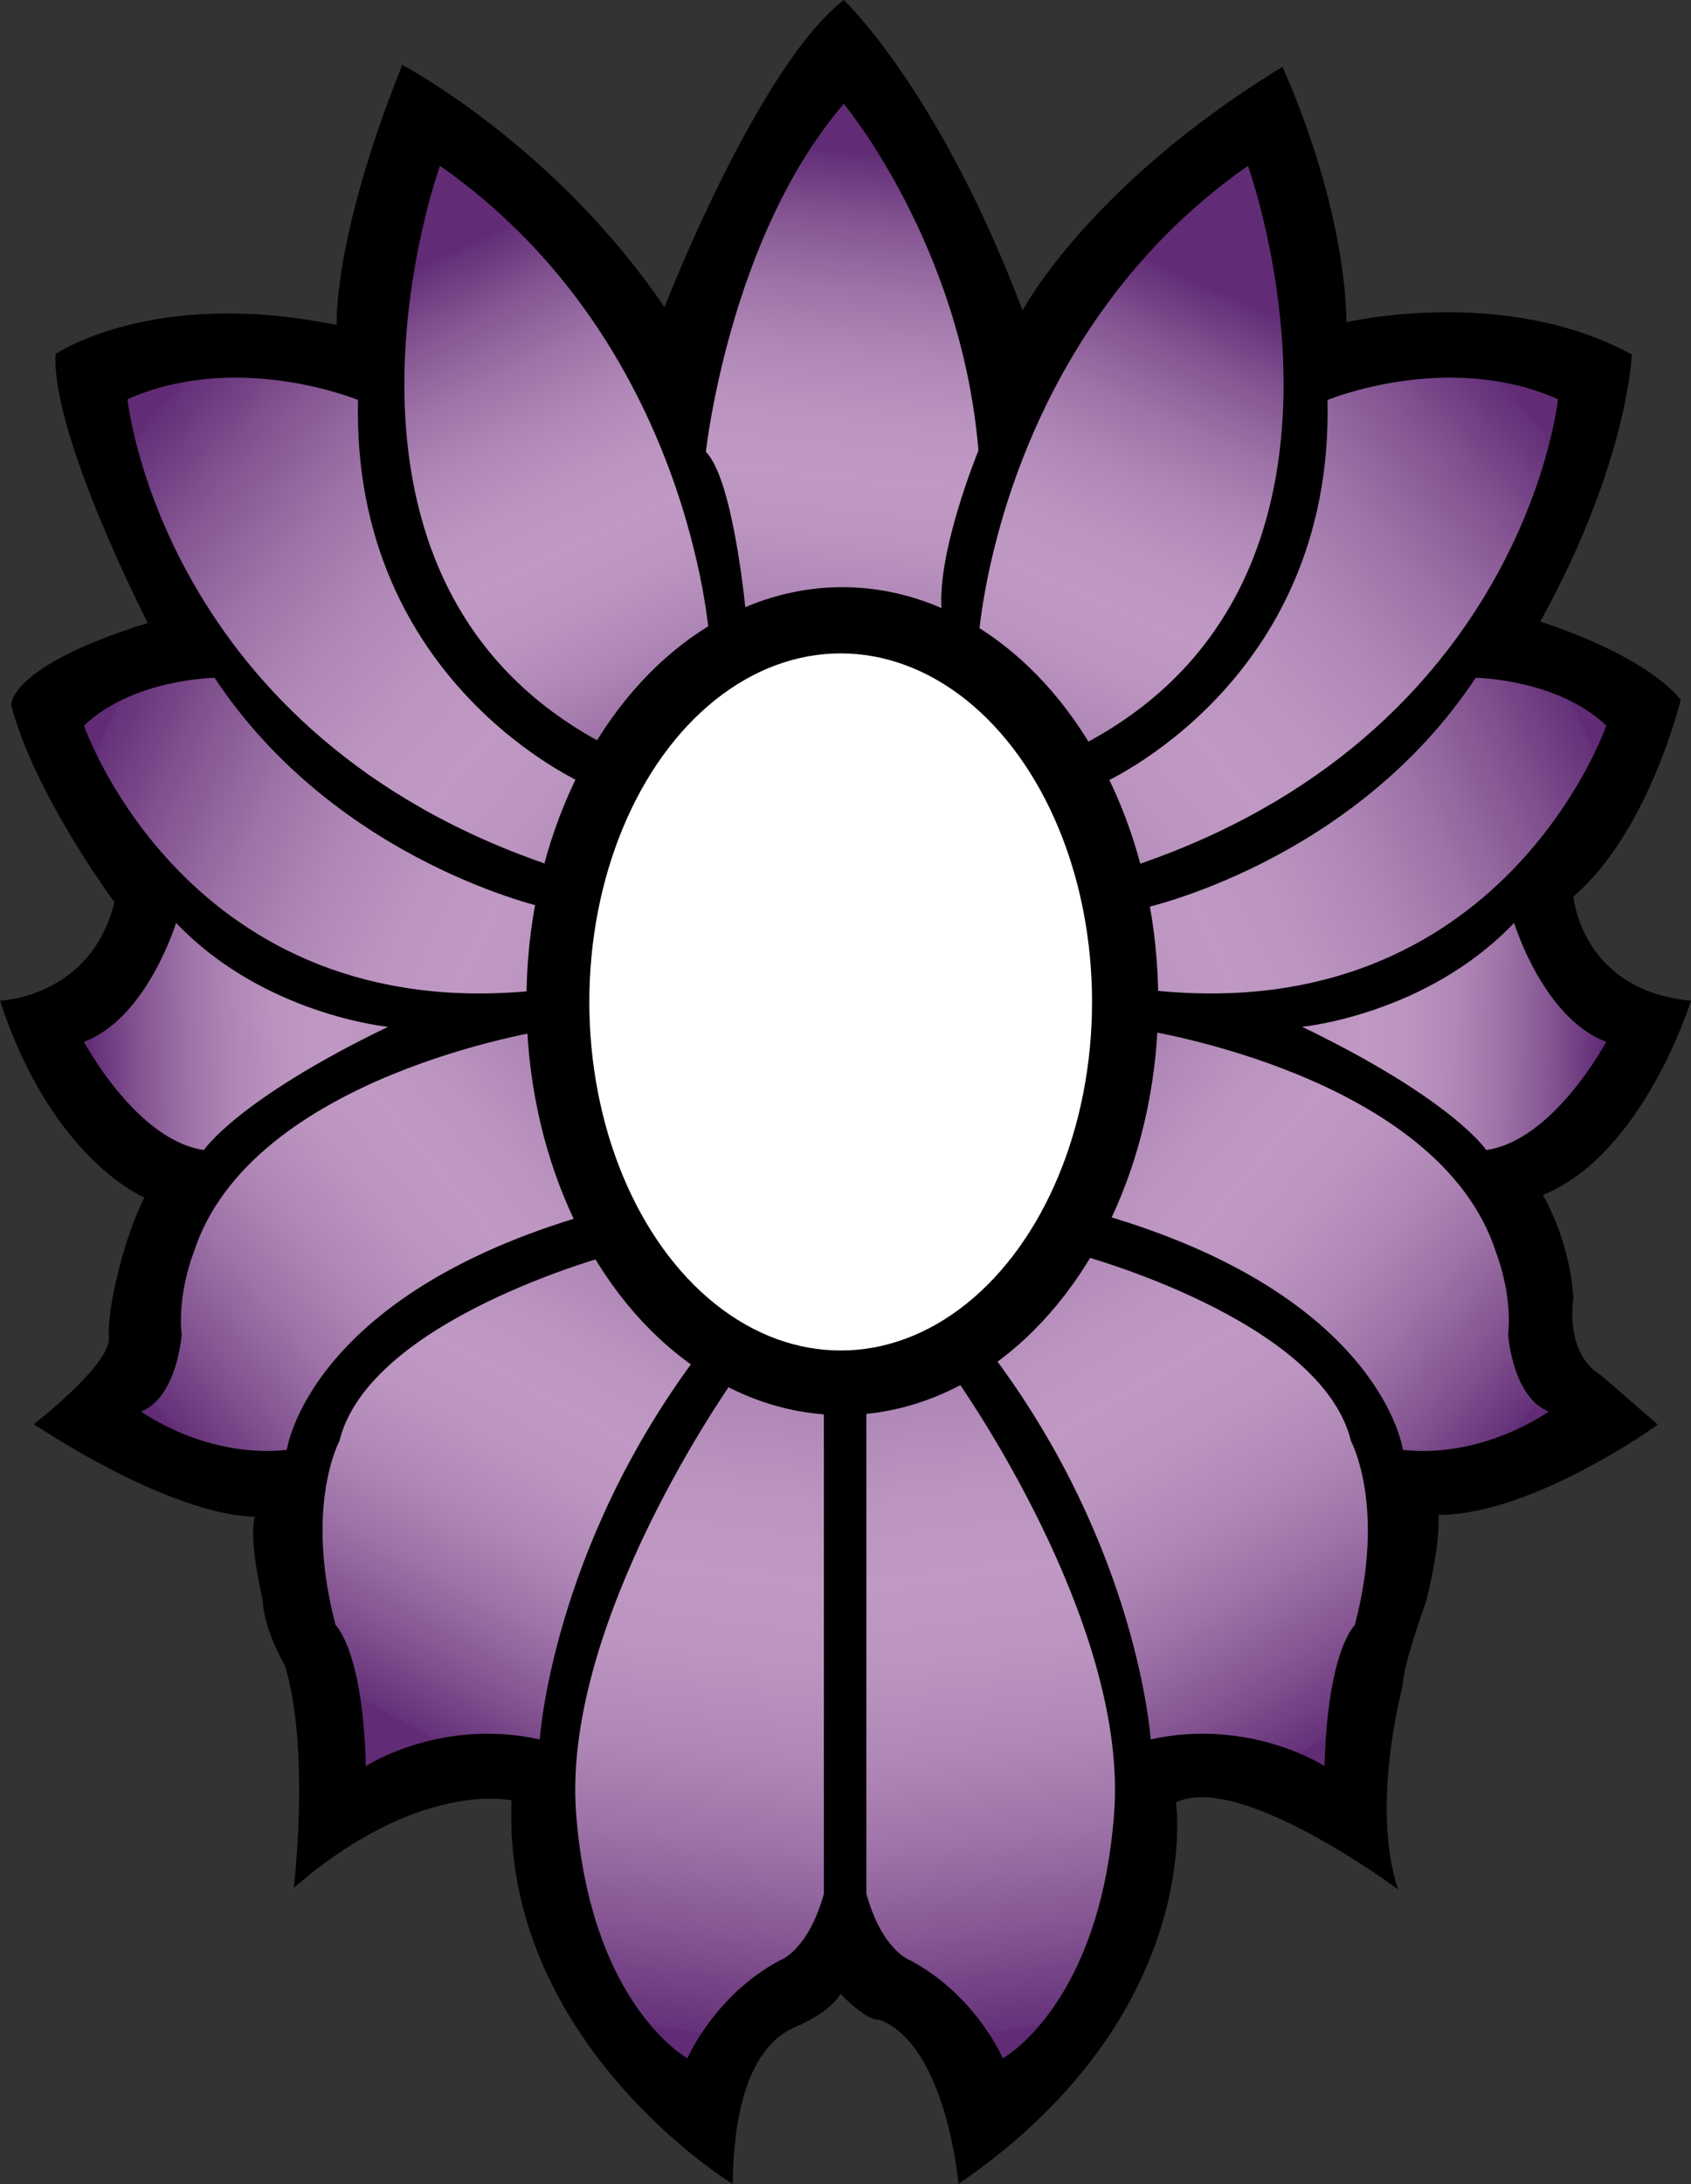 <svg xmlns="http://www.w3.org/2000/svg" xmlns:xlink="http://www.w3.org/1999/xlink" width="451.69" height="583.05" viewBox="0 0 451.69 583.05"><rect x="0" y="0" width="451.69" height="583.05" fill="#333333" stroke="none"/><defs><linearGradient id="a" x1="0" x2="1" y1="718.57" y2="718.57" data-name="Timeshifted 2" gradientTransform="scale(-244.83 244.83)rotate(-82.85 -406.607 361.183)" gradientUnits="userSpaceOnUse"><stop offset="0" stop-color="#612c75"/><stop offset="0" stop-color="#653179"/><stop offset=".11" stop-color="#855693"/><stop offset=".21" stop-color="#9e73a8"/><stop offset=".31" stop-color="#b088b7"/><stop offset=".41" stop-color="#bb94c0"/><stop offset=".5" stop-color="#bf99c3"/><stop offset=".59" stop-color="#bb94c0"/><stop offset=".69" stop-color="#b088b7"/><stop offset=".79" stop-color="#9e73a8"/><stop offset=".89" stop-color="#855693"/><stop offset=".99" stop-color="#653179"/><stop offset="1" stop-color="#612c75"/></linearGradient><linearGradient xlink:href="#a" id="c" x1="0" x2="1" data-name="Timeshifted 2" gradientTransform="rotate(-82.85 -99250.59 88089.603)scale(244.83)"/><linearGradient xlink:href="#a" id="d" x1="0" x2="1" y1="718.64" y2="718.64" data-name="Timeshifted 2" gradientTransform="scale(171.98 -171.98)rotate(83.92 401.159 359.627)"/><linearGradient xlink:href="#a" id="e" x1="0" x2="1" y1="718.53" y2="718.53" data-name="Timeshifted 2" gradientTransform="scale(177.92 -177.92)rotate(66.4 550.999 360.008)"/><linearGradient xlink:href="#a" id="f" x1="0" x2="1" y1="718.52" y2="718.52" data-name="Timeshifted 2" gradientTransform="rotate(-115.31 -38448.776 61062.616)scale(169.89)"/><linearGradient xlink:href="#a" id="g" x1="0" x2="1" y1="718.59" y2="718.59" data-name="Timeshifted 2" gradientTransform="scale(250.55 -250.55)rotate(40.26 982.3 360.347)"/><linearGradient xlink:href="#a" id="h" x1="0" x2="1" y1="718.59" y2="718.59" data-name="Timeshifted 2" gradientTransform="scale(-250.55)rotate(40.26 981.109 357.098)"/><linearGradient xlink:href="#a" id="i" x1="0" x2="1" y1="718.59" y2="718.59" data-name="Timeshifted 2" gradientTransform="scale(-226.79 226.79)rotate(25.5 1584.856 354.885)"/><linearGradient xlink:href="#a" id="j" x1="0" x2="1" y1="718.59" y2="718.59" data-name="Timeshifted 2" gradientTransform="scale(226.79)rotate(25.5 1586.175 360.712)"/><linearGradient xlink:href="#a" id="k" x1="0" x2="1" y1="718.58" y2="718.58" data-name="Timeshifted 2" gradientTransform="matrix(127.034 2.572 1.92 -94.811 -1005.87 68406.22)"/><linearGradient xlink:href="#a" id="l" x1="0" x2="1" y1="718.58" y2="718.58" data-name="Timeshifted 2" gradientTransform="matrix(-127.034 2.572 -1.92 -94.811 1603.89 68406.219)"/><linearGradient xlink:href="#a" id="m" x1="0" x2="1" y1="718.54" y2="718.54" data-name="Timeshifted 2" gradientTransform="scale(-195.96 195.96)rotate(-39.81 -990.794 363.645)"/><linearGradient xlink:href="#a" id="n" x1="0" x2="1" y1="718.54" y2="718.54" data-name="Timeshifted 2" gradientTransform="scale(195.96)rotate(-39.81 -989.269 359.431)"/><linearGradient xlink:href="#a" id="o" x1="0" x2="1" y1="718.54" y2="718.54" data-name="Timeshifted 2" gradientTransform="scale(-212.96 212.96)rotate(-59.42 -628.723 362.136)"/><linearGradient xlink:href="#a" id="p" x1="0" x2="1" y1="718.54" y2="718.54" data-name="Timeshifted 2" gradientTransform="scale(188.8)rotate(-61.67 -599.345 359.7)"/><linearGradient xlink:href="#a" id="b" x1="0" x2="1" y1="718.57" y2="718.57" gradientTransform="scale(-244.83 244.83)rotate(-82.85 -406.607 361.183)" gradientUnits="userSpaceOnUse"/></defs><g data-name="Layer_1" transform="translate(-73.28 -1.48)"><path d="M297.79 533.76s-2.38 4.75-12.18 8.9c-9.79 4.16-16.32 17.26-16.62 41.87 0 0-61.74-37.63-59.07-102.42 0 0-24.63-5.73-58.17 23.36 0 0 4.45-37.1-2.37-59.36 0 0-5.64-9.5-5.94-17.51 0 0-3.86-16.03-2.08-22.26 0 0-18.6 1.48-59.07-24.64 0 0 20.68-16.03 20.08-23.15-.59-7.12 3.86-26.42 9.5-37.4 0 0-24.64-9.9-38.59-52.54 0 0 24.34-.79 30.57-26.31 0 0-21.07-28.2-27.6-52.54 0 0-.89-10.39 36.51-21.96 0 0-25.82-50.16-24.64-71.83 0 0 26.12-17.81 75.09-7.72 0 0-1.19-22.85 17.51-69.45 0 0 40.66 21.37 70.05 64.7 0 0 24.84-64.13 47.89-82.02 0 0 25.39 23.78 47.77 82.89 0 0 17.43-33.28 69.4-65.04 0 0 16.53 35.14 17.1 68.17 0 0 42.25-9.96 76.22 8.62 0 0-.9 28.65-24.45 71.31 0 0 26.96 8.19 37.54 20.82 0 0-8.53 35.32-28.67 52.56 0 0 2.05 25.09 31.4 27.82 0 0-12.63 40.95-39.59 51.87 0 0 7.17 11.6 8.19 27.64 0 0-2.6 14.49 7.46 20.57l15.08 13.09s-33.3 24.1-58.61 24.1c0 0 .83 6.64-3.32 23.23 0 0-6.22 17.01-6.22 22.4 0 0-8.71 31.95-1.24 54.35 0 0-42.32-31.53-59.33-23.23 0 0 8.3 56.36-58.08 101.86 0 0-3.19-37.04-21.12-43.86 0 0-2.71.98-10.42-6.92z" style="fill-rule:evenodd"/><path d="M304.7 377.56s12.47-.72 23.98-7.91c0 0 46.05 64.51 42.21 115.84-3.84 51.32-29.74 65.47-29.74 65.47s-7.19-16.79-24.7-26.14c0 0-7.43-2.4-11.75-17.75z" style="fill:url(#b);fill-rule:evenodd"/><path d="M293.35 377.56s-12.47-.72-23.98-7.91c0 0-46.05 64.51-42.21 115.84 3.84 51.32 29.74 65.47 29.74 65.47s7.19-16.79 24.7-26.14c0 0 7.43-2.4 11.75-17.75z" style="fill:url(#c);fill-rule:evenodd"/><path d="M272.59 165.87s-3.23-36.23-10.76-43.76c0 0 6.23-57.39 36.83-92.9 0 0 31.32 37.3 35.98 92.54 0 0-11.84 28.7-9.68 44.12 0 0-26.9-9.33-52.37 0" style="fill:url(#d);fill-rule:evenodd"/><path d="M362.25 200.38s-10.73-16.28-27.6-28.3c0 0 4.87-79.38 71.97-126.34 0 0 40.13 110.75-44.36 154.65z" style="fill:url(#e);fill-rule:evenodd"/><path d="M235.18 200.38s10.73-16.28 27.6-28.3c0 0-4.87-79.38-71.97-126.34 0 0-40.13 110.75 44.36 154.65z" style="fill:url(#f);fill-rule:evenodd"/><path d="M375.39 232.89s1.92-4.16-8.2-22.01c0 0 62.46-26.87 60.68-102.62 0 0 32.12-13.29 61.57-.2 0 0-9.19 89.93-114.05 124.83" style="fill:url(#g);fill-rule:evenodd"/><path d="M221.39 232.89s-1.92-4.16 8.2-22.01c0 0-62.46-26.87-60.68-102.62 0 0-32.12-13.29-61.57-.2 0 0 9.19 89.93 114.05 124.83" style="fill:url(#h);fill-rule:evenodd"/><path d="M381.45 265.88s.19-16.99-3.17-21.84c0 0 56.29-11.98 89.18-61.61 0 0 21.83.28 34.88 12.76 0 0-27.68 80.41-120.89 70.69" style="fill:url(#i);fill-rule:evenodd"/><path d="M216.61 265.88s-.19-16.99 3.17-21.84c0 0-56.29-11.98-89.18-61.61 0 0-21.83.28-34.88 12.76 0 0 27.68 80.41 120.89 70.69" style="fill:url(#j);fill-rule:evenodd"/><path d="M421.08 275.6s33.19-3.15 56.64-27.75c0 0 7.75 25.46 24.61 31.75 0 0-14.03 26.32-32.05 28.89 0 0-8.87-13.45-49.21-32.9z" style="fill:url(#k);fill-rule:evenodd"/><path d="M176.95 275.6s-33.19-3.15-56.64-27.75c0 0-7.75 25.46-24.61 31.75 0 0 14.03 26.32 32.05 28.89 0 0 8.87-13.45 49.21-32.9z" style="fill:url(#l);fill-rule:evenodd"/><path d="M486.96 378.29s-17.27 12.59-38.94 10.25c0 0-5.59-41.28-80.83-62.95 0 0 10.43-8.78 11.08-49.19 0 0 79.41 12 94.63 59.44 0 0 4.39 10.83 3.22 21.96 0 0 1.17 16.69 10.83 20.5z" style="fill:url(#m);fill-rule:evenodd"/><path d="M110.96 378.29s17.27 12.59 38.94 10.25c0 0 5.59-41.28 80.83-62.95 0 0-10.43-8.78-11.08-49.19 0 0-79.41 12-94.63 59.44 0 0-4.39 10.83-3.22 21.96 0 0-1.17 16.69-10.83 20.5z" style="fill:url(#n);fill-rule:evenodd"/><path d="M427.08 472.96s-19.81-12.98-46.45-7.13c0 0-3.23-50.67-42.17-102.56 0 0 19.34-13.97 22.65-26.95 0 0 65.15 17.31 73.04 49.88 0 0 9.42 17.31 1.02 49.12 0 0-7.26 6.6-8.09 37.64" style="fill:url(#o);fill-rule:evenodd"/><path d="M171.01 472.96s19.81-12.98 46.45-7.13c0 0 3.23-50.67 42.17-102.56 0 0-19.34-13.97-22.65-26.95 0 0-65.15 17.31-73.04 49.88 0 0-9.42 17.31-1.02 49.12 0 0 7.26 6.6 8.09 37.64" style="fill:url(#p);fill-rule:evenodd"/><ellipse cx="298.28" cy="268.74" rx="84.38" ry="110.51"/><ellipse cx="297.84" cy="268.96" rx="67.14" ry="93.05" style="fill:#fff"/></g></svg>